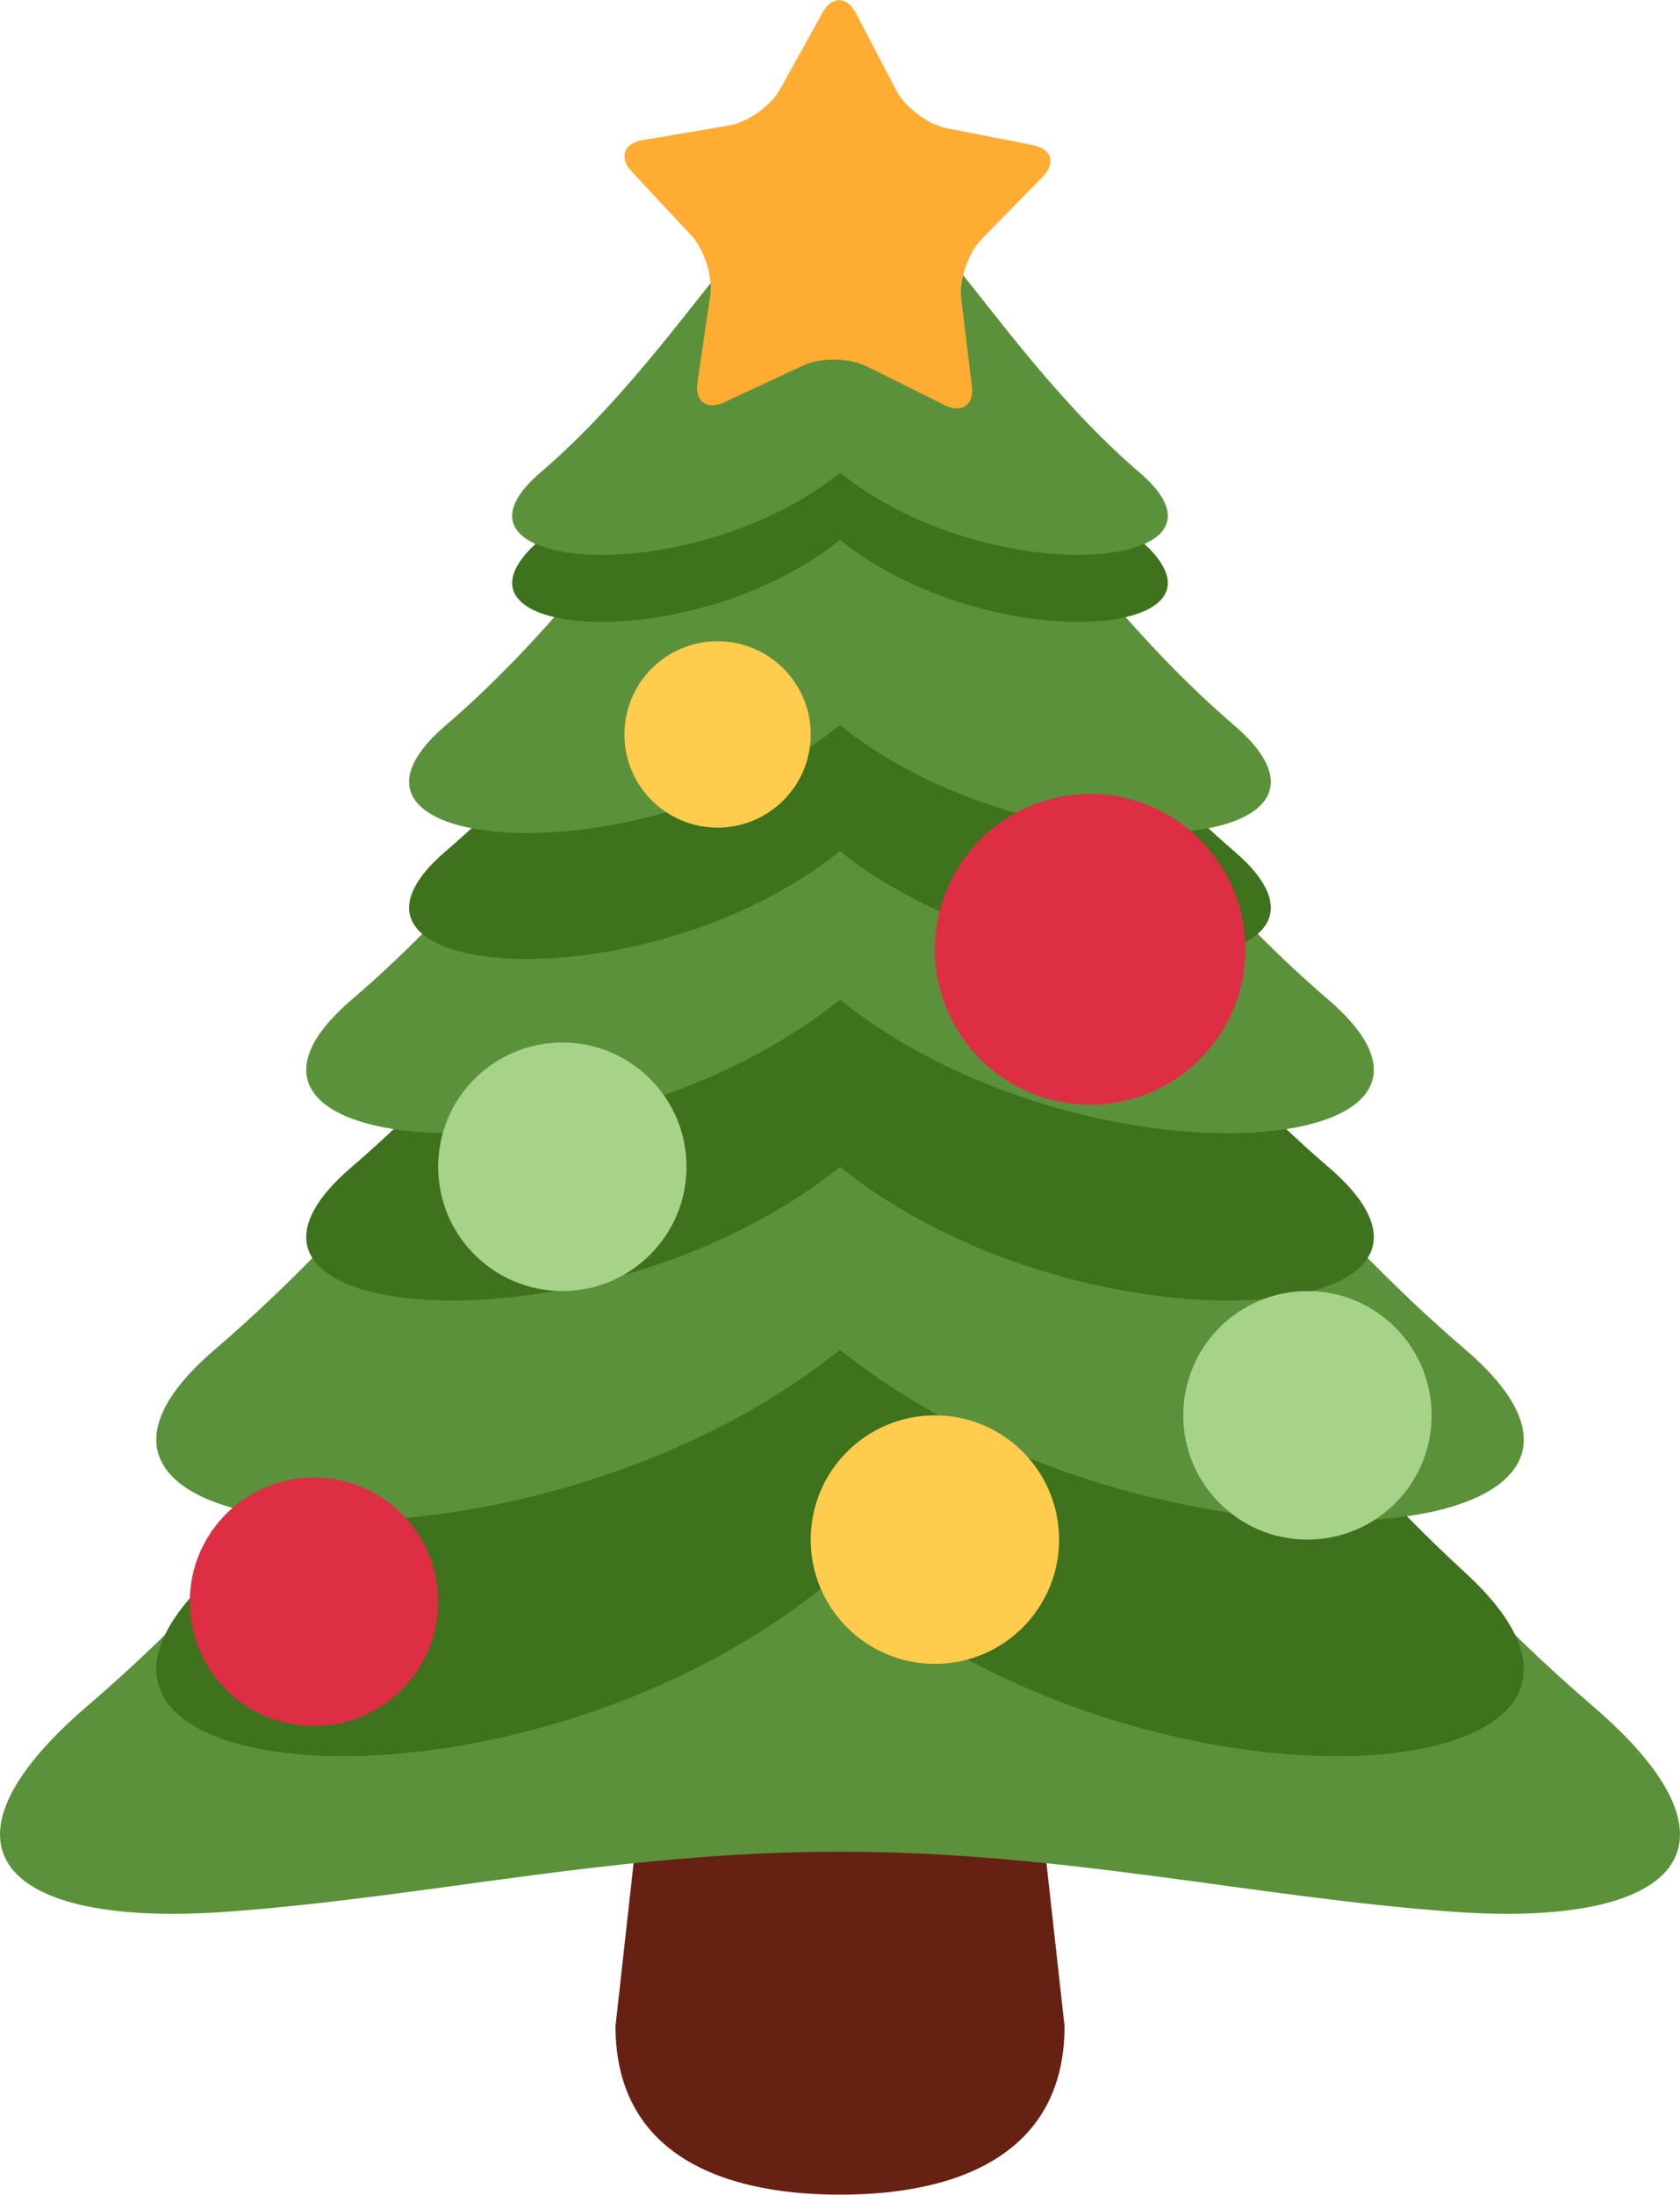 <?xml version="1.0" encoding="UTF-8"?>
<!DOCTYPE svg PUBLIC "-//W3C//DTD SVG 1.1//EN" "http://www.w3.org/Graphics/SVG/1.1/DTD/svg11.dtd">
<!-- Creator: CorelDRAW 2017 -->
<svg xmlns="http://www.w3.org/2000/svg" xml:space="preserve" width="1879px" height="2453px" version="1.1" style="shape-rendering:geometricPrecision; text-rendering:geometricPrecision; image-rendering:optimizeQuality; fill-rule:evenodd; clip-rule:evenodd"
viewBox="0 0 1879 2452.7"
 xmlns:xlink="http://www.w3.org/1999/xlink"
 aria-hidden="true"
 role="img">
 <defs>
  <style type="text/css">
   <![CDATA[
    .fil2 {fill:#3E721D}
    .fil1 {fill:#5C913B}
    .fil0 {fill:#662113}
    .fil6 {fill:#A6D388}
    .fil5 {fill:#DD2E44}
    .fil3 {fill:#FFAC33}
    .fil4 {fill:#FFCC4D}
   ]]>
  </style>
 </defs>
 <g id="Слой_x0020_1">
  <g id="_1953822894656">
   <path class="fil0" d="M1190.64 2264.36c0,138.68 -112.43,188.34 -251.12,188.34 -138.69,0 -251.12,-49.66 -251.12,-188.34l62.78 -565.03c0,-138.62 49.65,-125.56 188.34,-125.56 138.69,0 188.34,-13.06 188.34,125.56l62.78 565.03 0 0z"/>
   <path class="fil1" d="M1781.09 1906.35c-437.11,-374.46 -614.13,-910.6 -841.57,-910.6 -227.44,0 -404.47,536.21 -841.57,910.6 -183.69,157.37 -96.19,248.42 155.63,230.15 224.46,-16.18 434.4,-67.08 685.94,-67.08 251.54,0 461.55,50.9 685.86,67.08 251.89,18.27 339.33,-72.85 155.71,-230.15l0 0z"/>
   <path class="fil2" d="M1639.14 1757.94c-335.92,-308 -524.68,-749.13 -699.62,-749.13 -174.8,0 -363.63,441.13 -699.55,749.13 -266.96,244.74 349.81,299.67 699.55,0 349.6,299.74 966.5,244.74 699.62,0z"/>
   <path class="fil1" d="M1639.14 1508.42c-335.92,-287.73 -524.68,-699.83 -699.62,-699.83 -174.8,0 -363.63,412.1 -699.55,699.83 -266.96,228.62 349.81,279.94 699.55,0 349.6,280.01 966.5,228.62 699.62,0z"/>
   <path class="fil2" d="M1485.66 1304.1c-262.17,-224.66 -409.54,-546.41 -546.14,-546.41 -136.47,0 -283.9,321.68 -546.14,546.41 -208.34,178.48 273.07,218.55 546.14,0 272.93,218.48 754.55,178.48 546.14,0z"/>
   <path class="fil1" d="M1485.66 1117.15c-262.17,-224.67 -409.54,-546.35 -546.14,-546.35 -136.47,0 -283.9,321.68 -546.14,546.35 -208.34,178.55 273.07,218.55 546.14,0 272.93,218.55 754.55,178.55 546.14,0z"/>
   <path class="fil2" d="M1380.23 951.1c-211.6,-181.26 -330.57,-440.93 -440.78,-440.93 -110.15,0 -229.11,259.67 -440.79,440.93 -168.2,144.1 220.43,176.4 440.79,0 220.43,176.4 609.06,144.1 440.78,0z"/>
   <path class="fil1" d="M1380.23 810.4c-211.6,-181.26 -330.57,-440.93 -440.78,-440.93 -110.15,0 -229.11,259.67 -440.79,440.93 -168.2,144.1 220.43,176.39 440.79,0 220.43,176.39 609.06,144.1 440.78,0z"/>
   <path class="fil2" d="M1274.88 603.23c-160.98,-137.92 -251.47,-335.5 -335.36,-335.5 -83.82,0 -174.39,197.58 -335.43,335.5 -128,109.66 167.71,134.25 335.43,0 167.65,134.25 463.42,109.66 335.36,0l0 0z"/>
   <path class="fil1" d="M1274.88 528.3c-160.98,-137.99 -251.47,-335.57 -335.36,-335.57 -83.82,0 -174.39,197.58 -335.43,335.57 -128,109.66 167.71,134.24 335.43,0 167.65,134.17 463.42,109.59 335.36,0l0 0z"/>
   <path class="fil3" d="M1002.51 100.99c9.93,19.1 35.56,38.12 56.74,42.29l95.77 18.68c21.18,4.17 26.18,20.14 11.04,35.56l-68.27 69.73c-15.07,15.41 -25.35,45.62 -22.64,67.01l11.81 96.81c2.63,21.46 -11.05,31.12 -30.42,21.53l-87.3 -43.4c-19.37,-9.59 -51.25,-10 -70.83,-0.91l-88.48 41.26c-19.58,9.03 -33.06,-0.98 -29.86,-22.36l14.23 -96.54c3.13,-21.32 -6.31,-51.74 -20.97,-67.57l-66.6 -71.32c-14.72,-15.77 -9.37,-31.74 11.95,-35.28l96.18 -16.25c21.32,-3.55 47.3,-21.95 57.78,-40.84l47.29 -85.35c10.49,-18.89 27.37,-18.68 37.3,0.42l45.28 86.53z"/>
  </g>
  <circle class="fil4" cx="802.57" cy="820.68" r="104.17"/>
  <circle class="fil4" cx="1045.64" cy="1720.58" r="138.89"/>
  <circle class="fil5" cx="1219.25" cy="1060.83" r="173.62"/>
  <circle class="fil5" cx="351.16" cy="1790.03" r="138.89"/>
  <circle class="fil6" cx="628.95" cy="1303.89" r="138.89"/>
  <circle class="fil6" cx="1462.32" cy="1581.68" r="138.89"/>
 </g>
</svg>
